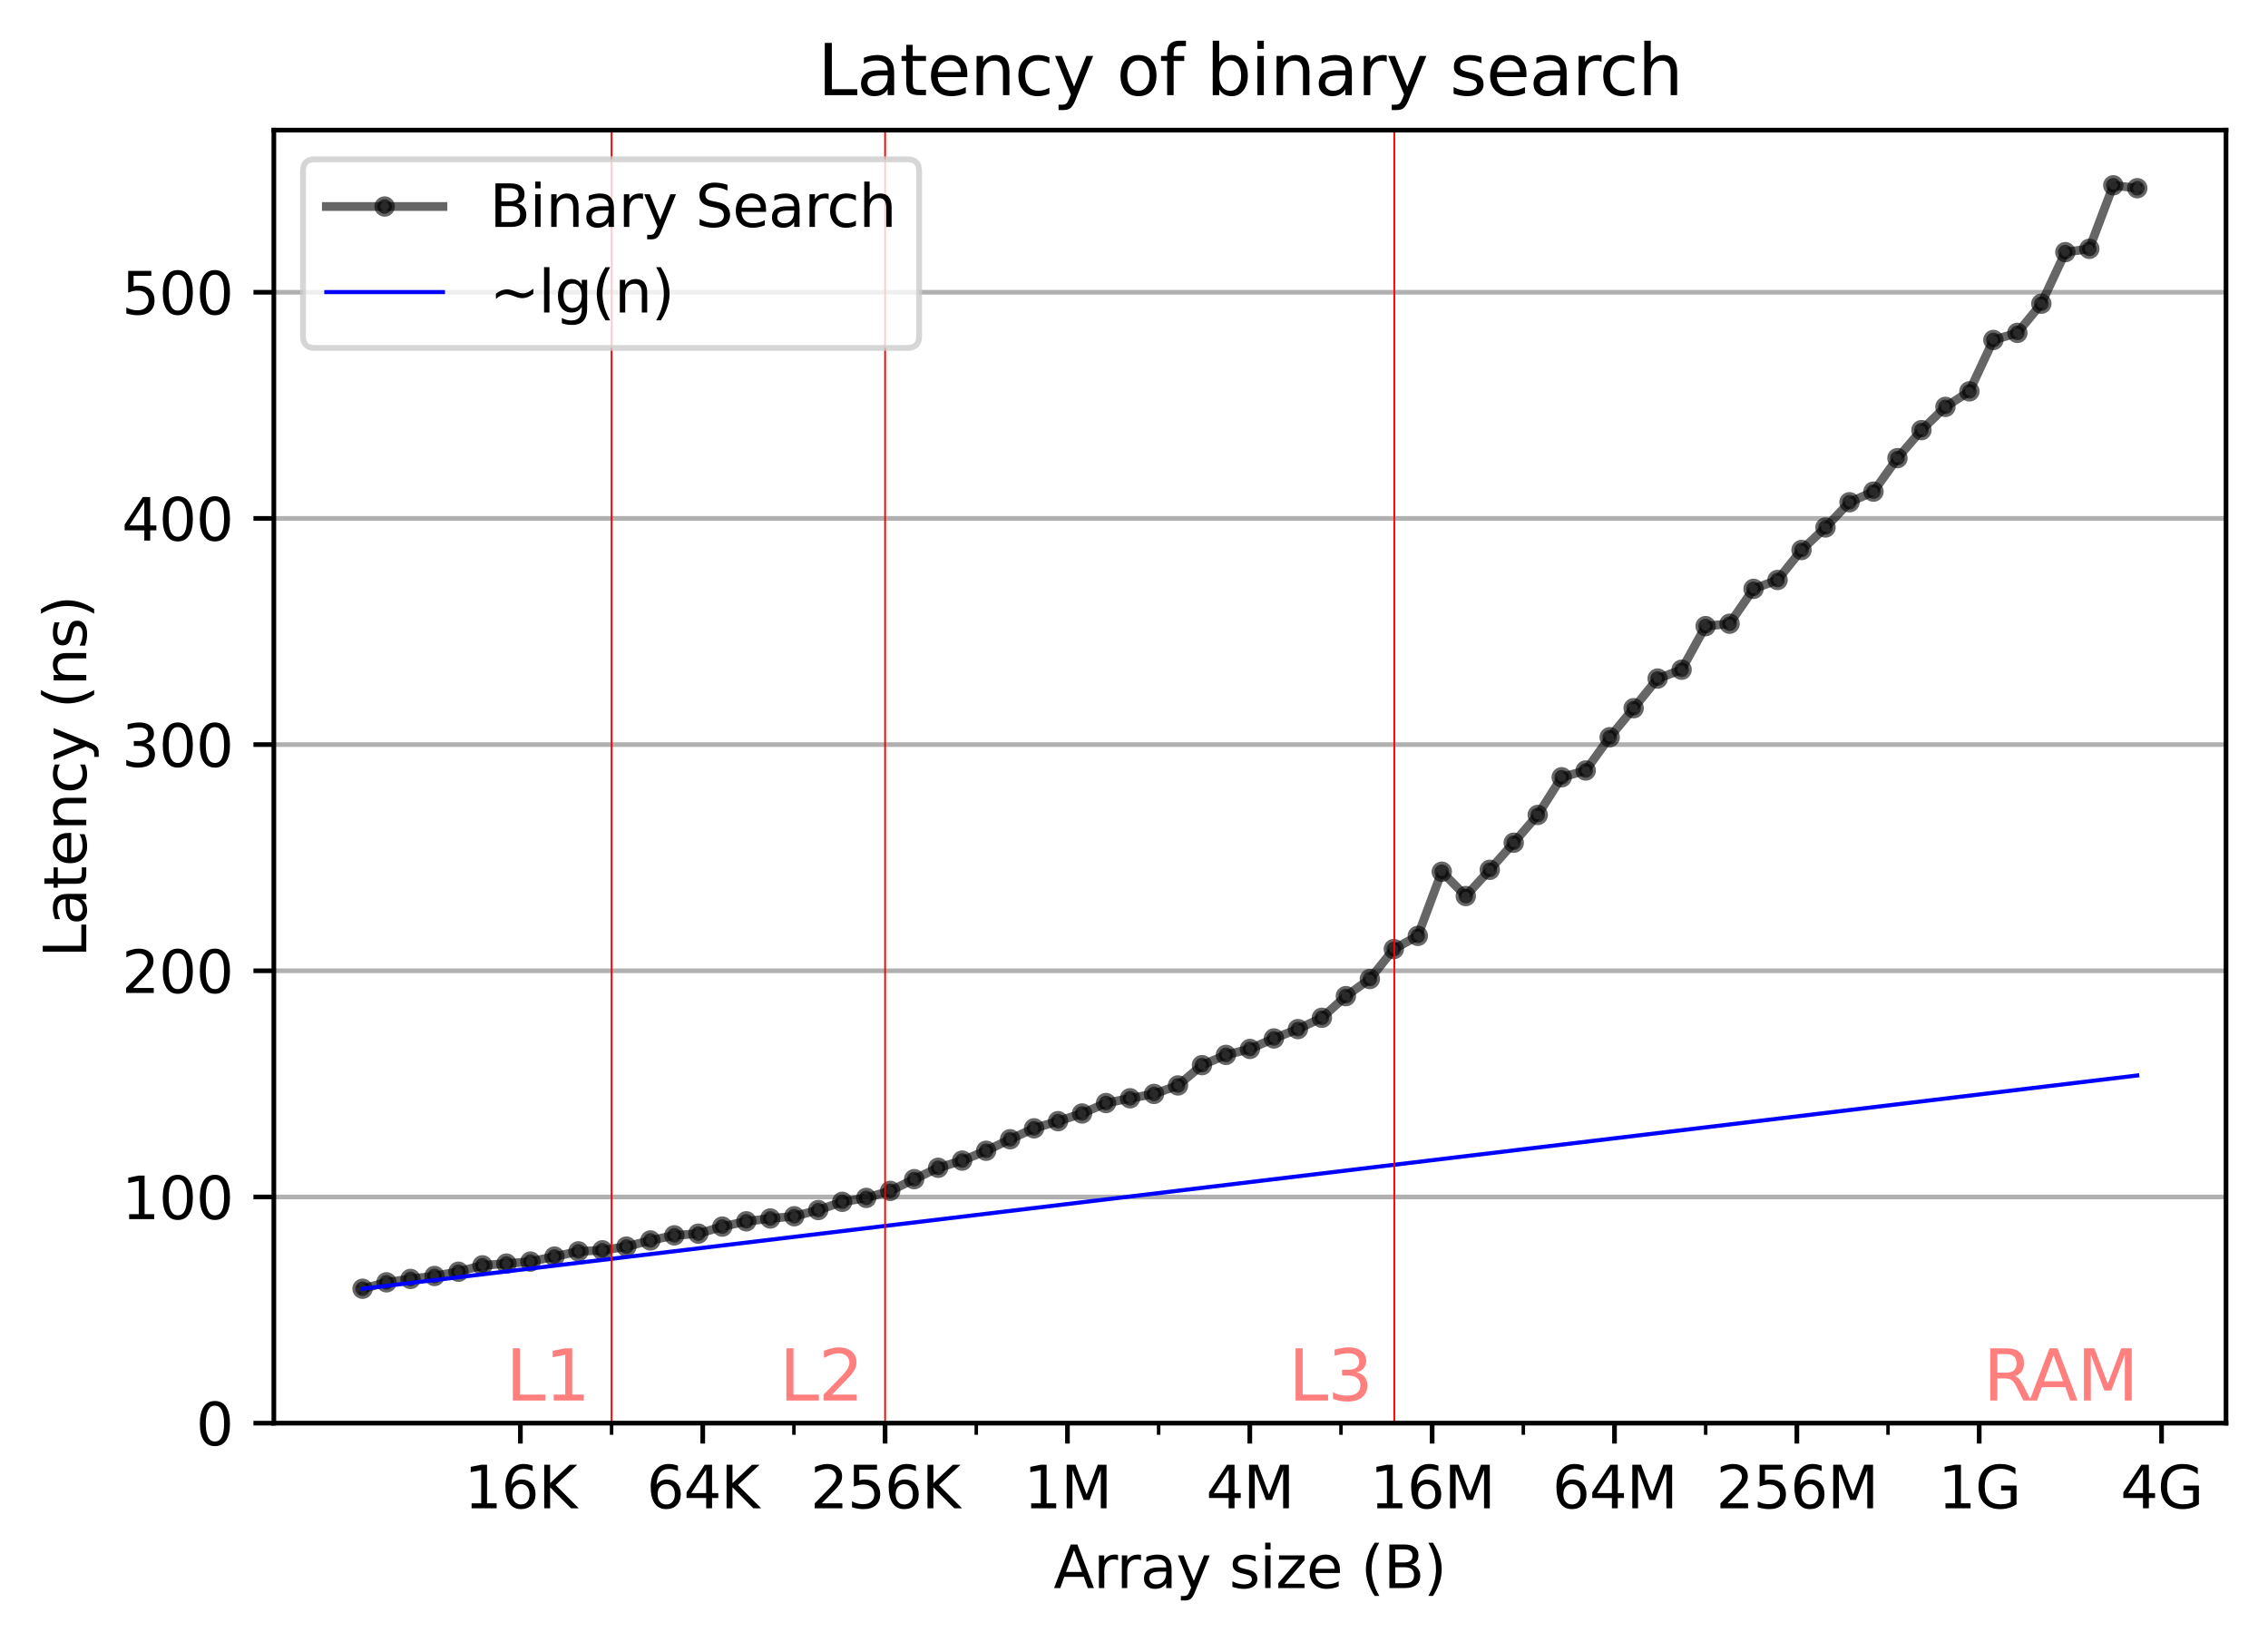 <?xml version="1.0" encoding="utf-8" standalone="no"?>
<!DOCTYPE svg PUBLIC "-//W3C//DTD SVG 1.1//EN"
  "http://www.w3.org/Graphics/SVG/1.1/DTD/svg11.dtd">
<svg xmlns:xlink="http://www.w3.org/1999/xlink" width="388.966pt" height="281.634pt" viewBox="0 0 388.966 281.634" xmlns="http://www.w3.org/2000/svg" version="1.1">
 <defs>
  <style type="text/css">*{stroke-linejoin: round; stroke-linecap: butt}</style>
 </defs>
 <g id="figure_1">
  <g id="patch_1">
   <path d="M 0 281.634 
L 388.966 281.634 
L 388.966 0 
L 0 0 
z
" style="fill: #ffffff"/>
  </g>
  <g id="axes_1">
   <g id="patch_2">
    <path d="M 46.966 244.078 
L 381.766 244.078 
L 381.766 22.318 
L 46.966 22.318 
z
" style="fill: #ffffff"/>
   </g>
   <g id="matplotlib.axis_1">
    <g id="xtick_1">
     <g id="line2d_1">
      <defs>
       <path id="m5abfe1704c" d="M 0 0 
L 0 3.5 
" style="stroke: #000000; stroke-width: 0.8"/>
      </defs>
      <g>
       <use xlink:href="#m5abfe1704c" x="89.249" y="244.078" style="stroke: #000000; stroke-width: 0.8"/>
      </g>
     </g>
     <g id="text_1">
      <!-- 16K -->
      <g transform="translate(79.608 258.677) scale(0.1 -0.1)">
       <defs>
        <path id="DejaVuSans-31" d="M 794 531 
L 1825 531 
L 1825 4091 
L 703 3866 
L 703 4441 
L 1819 4666 
L 2450 4666 
L 2450 531 
L 3481 531 
L 3481 0 
L 794 0 
L 794 531 
z
" transform="scale(0.016)"/>
        <path id="DejaVuSans-36" d="M 2113 2584 
Q 1688 2584 1439 2293 
Q 1191 2003 1191 1497 
Q 1191 994 1439 701 
Q 1688 409 2113 409 
Q 2538 409 2786 701 
Q 3034 994 3034 1497 
Q 3034 2003 2786 2293 
Q 2538 2584 2113 2584 
z
M 3366 4563 
L 3366 3988 
Q 3128 4100 2886 4159 
Q 2644 4219 2406 4219 
Q 1781 4219 1451 3797 
Q 1122 3375 1075 2522 
Q 1259 2794 1537 2939 
Q 1816 3084 2150 3084 
Q 2853 3084 3261 2657 
Q 3669 2231 3669 1497 
Q 3669 778 3244 343 
Q 2819 -91 2113 -91 
Q 1303 -91 875 529 
Q 447 1150 447 2328 
Q 447 3434 972 4092 
Q 1497 4750 2381 4750 
Q 2619 4750 2861 4703 
Q 3103 4656 3366 4563 
z
" transform="scale(0.016)"/>
        <path id="DejaVuSans-4b" d="M 628 4666 
L 1259 4666 
L 1259 2694 
L 3353 4666 
L 4166 4666 
L 1850 2491 
L 4331 0 
L 3500 0 
L 1259 2247 
L 1259 0 
L 628 0 
L 628 4666 
z
" transform="scale(0.016)"/>
       </defs>
       <use xlink:href="#DejaVuSans-31"/>
       <use xlink:href="#DejaVuSans-36" transform="translate(63.623 0)"/>
       <use xlink:href="#DejaVuSans-4b" transform="translate(127.246 0)"/>
      </g>
     </g>
    </g>
    <g id="xtick_2">
     <g id="line2d_2">
      <g>
       <use xlink:href="#m5abfe1704c" x="120.523" y="244.078" style="stroke: #000000; stroke-width: 0.8"/>
      </g>
     </g>
     <g id="text_2">
      <!-- 64K -->
      <g transform="translate(110.881 258.677) scale(0.1 -0.1)">
       <defs>
        <path id="DejaVuSans-34" d="M 2419 4116 
L 825 1625 
L 2419 1625 
L 2419 4116 
z
M 2253 4666 
L 3047 4666 
L 3047 1625 
L 3713 1625 
L 3713 1100 
L 3047 1100 
L 3047 0 
L 2419 0 
L 2419 1100 
L 313 1100 
L 313 1709 
L 2253 4666 
z
" transform="scale(0.016)"/>
       </defs>
       <use xlink:href="#DejaVuSans-36"/>
       <use xlink:href="#DejaVuSans-34" transform="translate(63.623 0)"/>
       <use xlink:href="#DejaVuSans-4b" transform="translate(127.246 0)"/>
      </g>
     </g>
    </g>
    <g id="xtick_3">
     <g id="line2d_3">
      <g>
       <use xlink:href="#m5abfe1704c" x="151.796" y="244.078" style="stroke: #000000; stroke-width: 0.8"/>
      </g>
     </g>
     <g id="text_3">
      <!-- 256K -->
      <g transform="translate(138.974 258.677) scale(0.1 -0.1)">
       <defs>
        <path id="DejaVuSans-32" d="M 1228 531 
L 3431 531 
L 3431 0 
L 469 0 
L 469 531 
Q 828 903 1448 1529 
Q 2069 2156 2228 2338 
Q 2531 2678 2651 2914 
Q 2772 3150 2772 3378 
Q 2772 3750 2511 3984 
Q 2250 4219 1831 4219 
Q 1534 4219 1204 4116 
Q 875 4013 500 3803 
L 500 4441 
Q 881 4594 1212 4672 
Q 1544 4750 1819 4750 
Q 2544 4750 2975 4387 
Q 3406 4025 3406 3419 
Q 3406 3131 3298 2873 
Q 3191 2616 2906 2266 
Q 2828 2175 2409 1742 
Q 1991 1309 1228 531 
z
" transform="scale(0.016)"/>
        <path id="DejaVuSans-35" d="M 691 4666 
L 3169 4666 
L 3169 4134 
L 1269 4134 
L 1269 2991 
Q 1406 3038 1543 3061 
Q 1681 3084 1819 3084 
Q 2600 3084 3056 2656 
Q 3513 2228 3513 1497 
Q 3513 744 3044 326 
Q 2575 -91 1722 -91 
Q 1428 -91 1123 -41 
Q 819 9 494 109 
L 494 744 
Q 775 591 1075 516 
Q 1375 441 1709 441 
Q 2250 441 2565 725 
Q 2881 1009 2881 1497 
Q 2881 1984 2565 2268 
Q 2250 2553 1709 2553 
Q 1456 2553 1204 2497 
Q 953 2441 691 2322 
L 691 4666 
z
" transform="scale(0.016)"/>
       </defs>
       <use xlink:href="#DejaVuSans-32"/>
       <use xlink:href="#DejaVuSans-35" transform="translate(63.623 0)"/>
       <use xlink:href="#DejaVuSans-36" transform="translate(127.246 0)"/>
       <use xlink:href="#DejaVuSans-4b" transform="translate(190.869 0)"/>
      </g>
     </g>
    </g>
    <g id="xtick_4">
     <g id="line2d_4">
      <g>
       <use xlink:href="#m5abfe1704c" x="183.07" y="244.078" style="stroke: #000000; stroke-width: 0.8"/>
      </g>
     </g>
     <g id="text_4">
      <!-- 1M -->
      <g transform="translate(175.575 258.677) scale(0.1 -0.1)">
       <defs>
        <path id="DejaVuSans-4d" d="M 628 4666 
L 1569 4666 
L 2759 1491 
L 3956 4666 
L 4897 4666 
L 4897 0 
L 4281 0 
L 4281 4097 
L 3078 897 
L 2444 897 
L 1241 4097 
L 1241 0 
L 628 0 
L 628 4666 
z
" transform="scale(0.016)"/>
       </defs>
       <use xlink:href="#DejaVuSans-31"/>
       <use xlink:href="#DejaVuSans-4d" transform="translate(63.623 0)"/>
      </g>
     </g>
    </g>
    <g id="xtick_5">
     <g id="line2d_5">
      <g>
       <use xlink:href="#m5abfe1704c" x="214.344" y="244.078" style="stroke: #000000; stroke-width: 0.8"/>
      </g>
     </g>
     <g id="text_5">
      <!-- 4M -->
      <g transform="translate(206.848 258.677) scale(0.1 -0.1)">
       <use xlink:href="#DejaVuSans-34"/>
       <use xlink:href="#DejaVuSans-4d" transform="translate(63.623 0)"/>
      </g>
     </g>
    </g>
    <g id="xtick_6">
     <g id="line2d_6">
      <g>
       <use xlink:href="#m5abfe1704c" x="245.617" y="244.078" style="stroke: #000000; stroke-width: 0.8"/>
      </g>
     </g>
     <g id="text_6">
      <!-- 16M -->
      <g transform="translate(234.941 258.677) scale(0.1 -0.1)">
       <use xlink:href="#DejaVuSans-31"/>
       <use xlink:href="#DejaVuSans-36" transform="translate(63.623 0)"/>
       <use xlink:href="#DejaVuSans-4d" transform="translate(127.246 0)"/>
      </g>
     </g>
    </g>
    <g id="xtick_7">
     <g id="line2d_7">
      <g>
       <use xlink:href="#m5abfe1704c" x="276.891" y="244.078" style="stroke: #000000; stroke-width: 0.8"/>
      </g>
     </g>
     <g id="text_7">
      <!-- 64M -->
      <g transform="translate(266.214 258.677) scale(0.1 -0.1)">
       <use xlink:href="#DejaVuSans-36"/>
       <use xlink:href="#DejaVuSans-34" transform="translate(63.623 0)"/>
       <use xlink:href="#DejaVuSans-4d" transform="translate(127.246 0)"/>
      </g>
     </g>
    </g>
    <g id="xtick_8">
     <g id="line2d_8">
      <g>
       <use xlink:href="#m5abfe1704c" x="308.165" y="244.078" style="stroke: #000000; stroke-width: 0.8"/>
      </g>
     </g>
     <g id="text_8">
      <!-- 256M -->
      <g transform="translate(294.307 258.677) scale(0.1 -0.1)">
       <use xlink:href="#DejaVuSans-32"/>
       <use xlink:href="#DejaVuSans-35" transform="translate(63.623 0)"/>
       <use xlink:href="#DejaVuSans-36" transform="translate(127.246 0)"/>
       <use xlink:href="#DejaVuSans-4d" transform="translate(190.869 0)"/>
      </g>
     </g>
    </g>
    <g id="xtick_9">
     <g id="line2d_9">
      <g>
       <use xlink:href="#m5abfe1704c" x="339.438" y="244.078" style="stroke: #000000; stroke-width: 0.8"/>
      </g>
     </g>
     <g id="text_9">
      <!-- 1G -->
      <g transform="translate(332.383 258.677) scale(0.1 -0.1)">
       <defs>
        <path id="DejaVuSans-47" d="M 3809 666 
L 3809 1919 
L 2778 1919 
L 2778 2438 
L 4434 2438 
L 4434 434 
Q 4069 175 3628 42 
Q 3188 -91 2688 -91 
Q 1594 -91 976 548 
Q 359 1188 359 2328 
Q 359 3472 976 4111 
Q 1594 4750 2688 4750 
Q 3144 4750 3555 4637 
Q 3966 4525 4313 4306 
L 4313 3634 
Q 3963 3931 3569 4081 
Q 3175 4231 2741 4231 
Q 1884 4231 1454 3753 
Q 1025 3275 1025 2328 
Q 1025 1384 1454 906 
Q 1884 428 2741 428 
Q 3075 428 3337 486 
Q 3600 544 3809 666 
z
" transform="scale(0.016)"/>
       </defs>
       <use xlink:href="#DejaVuSans-31"/>
       <use xlink:href="#DejaVuSans-47" transform="translate(63.623 0)"/>
      </g>
     </g>
    </g>
    <g id="xtick_10">
     <g id="line2d_10">
      <g>
       <use xlink:href="#m5abfe1704c" x="370.712" y="244.078" style="stroke: #000000; stroke-width: 0.8"/>
      </g>
     </g>
     <g id="text_10">
      <!-- 4G -->
      <g transform="translate(363.656 258.677) scale(0.1 -0.1)">
       <use xlink:href="#DejaVuSans-34"/>
       <use xlink:href="#DejaVuSans-47" transform="translate(63.623 0)"/>
      </g>
     </g>
    </g>
    <g id="xtick_11">
     <g id="line2d_11">
      <defs>
       <path id="mc69b668cf4" d="M 0 0 
L 0 2 
" style="stroke: #000000; stroke-width: 0.6"/>
      </defs>
      <g>
       <use xlink:href="#mc69b668cf4" x="104.886" y="244.078" style="stroke: #000000; stroke-width: 0.6"/>
      </g>
     </g>
    </g>
    <g id="xtick_12">
     <g id="line2d_12">
      <g>
       <use xlink:href="#mc69b668cf4" x="136.16" y="244.078" style="stroke: #000000; stroke-width: 0.6"/>
      </g>
     </g>
    </g>
    <g id="xtick_13">
     <g id="line2d_13">
      <g>
       <use xlink:href="#mc69b668cf4" x="167.433" y="244.078" style="stroke: #000000; stroke-width: 0.6"/>
      </g>
     </g>
    </g>
    <g id="xtick_14">
     <g id="line2d_14">
      <g>
       <use xlink:href="#mc69b668cf4" x="198.707" y="244.078" style="stroke: #000000; stroke-width: 0.6"/>
      </g>
     </g>
    </g>
    <g id="xtick_15">
     <g id="line2d_15">
      <g>
       <use xlink:href="#mc69b668cf4" x="229.981" y="244.078" style="stroke: #000000; stroke-width: 0.6"/>
      </g>
     </g>
    </g>
    <g id="xtick_16">
     <g id="line2d_16">
      <g>
       <use xlink:href="#mc69b668cf4" x="261.254" y="244.078" style="stroke: #000000; stroke-width: 0.6"/>
      </g>
     </g>
    </g>
    <g id="xtick_17">
     <g id="line2d_17">
      <g>
       <use xlink:href="#mc69b668cf4" x="292.528" y="244.078" style="stroke: #000000; stroke-width: 0.6"/>
      </g>
     </g>
    </g>
    <g id="xtick_18">
     <g id="line2d_18">
      <g>
       <use xlink:href="#mc69b668cf4" x="323.801" y="244.078" style="stroke: #000000; stroke-width: 0.6"/>
      </g>
     </g>
    </g>
    <g id="text_11">
     <!-- Array size (B) -->
     <g transform="translate(180.694 272.355) scale(0.1 -0.1)">
      <defs>
       <path id="DejaVuSans-41" d="M 2188 4044 
L 1331 1722 
L 3047 1722 
L 2188 4044 
z
M 1831 4666 
L 2547 4666 
L 4325 0 
L 3669 0 
L 3244 1197 
L 1141 1197 
L 716 0 
L 50 0 
L 1831 4666 
z
" transform="scale(0.016)"/>
       <path id="DejaVuSans-72" d="M 2631 2963 
Q 2534 3019 2420 3045 
Q 2306 3072 2169 3072 
Q 1681 3072 1420 2755 
Q 1159 2438 1159 1844 
L 1159 0 
L 581 0 
L 581 3500 
L 1159 3500 
L 1159 2956 
Q 1341 3275 1631 3429 
Q 1922 3584 2338 3584 
Q 2397 3584 2469 3576 
Q 2541 3569 2628 3553 
L 2631 2963 
z
" transform="scale(0.016)"/>
       <path id="DejaVuSans-61" d="M 2194 1759 
Q 1497 1759 1228 1600 
Q 959 1441 959 1056 
Q 959 750 1161 570 
Q 1363 391 1709 391 
Q 2188 391 2477 730 
Q 2766 1069 2766 1631 
L 2766 1759 
L 2194 1759 
z
M 3341 1997 
L 3341 0 
L 2766 0 
L 2766 531 
Q 2569 213 2275 61 
Q 1981 -91 1556 -91 
Q 1019 -91 701 211 
Q 384 513 384 1019 
Q 384 1609 779 1909 
Q 1175 2209 1959 2209 
L 2766 2209 
L 2766 2266 
Q 2766 2663 2505 2880 
Q 2244 3097 1772 3097 
Q 1472 3097 1187 3025 
Q 903 2953 641 2809 
L 641 3341 
Q 956 3463 1253 3523 
Q 1550 3584 1831 3584 
Q 2591 3584 2966 3190 
Q 3341 2797 3341 1997 
z
" transform="scale(0.016)"/>
       <path id="DejaVuSans-79" d="M 2059 -325 
Q 1816 -950 1584 -1140 
Q 1353 -1331 966 -1331 
L 506 -1331 
L 506 -850 
L 844 -850 
Q 1081 -850 1212 -737 
Q 1344 -625 1503 -206 
L 1606 56 
L 191 3500 
L 800 3500 
L 1894 763 
L 2988 3500 
L 3597 3500 
L 2059 -325 
z
" transform="scale(0.016)"/>
       <path id="DejaVuSans-20" transform="scale(0.016)"/>
       <path id="DejaVuSans-73" d="M 2834 3397 
L 2834 2853 
Q 2591 2978 2328 3040 
Q 2066 3103 1784 3103 
Q 1356 3103 1142 2972 
Q 928 2841 928 2578 
Q 928 2378 1081 2264 
Q 1234 2150 1697 2047 
L 1894 2003 
Q 2506 1872 2764 1633 
Q 3022 1394 3022 966 
Q 3022 478 2636 193 
Q 2250 -91 1575 -91 
Q 1294 -91 989 -36 
Q 684 19 347 128 
L 347 722 
Q 666 556 975 473 
Q 1284 391 1588 391 
Q 1994 391 2212 530 
Q 2431 669 2431 922 
Q 2431 1156 2273 1281 
Q 2116 1406 1581 1522 
L 1381 1569 
Q 847 1681 609 1914 
Q 372 2147 372 2553 
Q 372 3047 722 3315 
Q 1072 3584 1716 3584 
Q 2034 3584 2315 3537 
Q 2597 3491 2834 3397 
z
" transform="scale(0.016)"/>
       <path id="DejaVuSans-69" d="M 603 3500 
L 1178 3500 
L 1178 0 
L 603 0 
L 603 3500 
z
M 603 4863 
L 1178 4863 
L 1178 4134 
L 603 4134 
L 603 4863 
z
" transform="scale(0.016)"/>
       <path id="DejaVuSans-7a" d="M 353 3500 
L 3084 3500 
L 3084 2975 
L 922 459 
L 3084 459 
L 3084 0 
L 275 0 
L 275 525 
L 2438 3041 
L 353 3041 
L 353 3500 
z
" transform="scale(0.016)"/>
       <path id="DejaVuSans-65" d="M 3597 1894 
L 3597 1613 
L 953 1613 
Q 991 1019 1311 708 
Q 1631 397 2203 397 
Q 2534 397 2845 478 
Q 3156 559 3463 722 
L 3463 178 
Q 3153 47 2828 -22 
Q 2503 -91 2169 -91 
Q 1331 -91 842 396 
Q 353 884 353 1716 
Q 353 2575 817 3079 
Q 1281 3584 2069 3584 
Q 2775 3584 3186 3129 
Q 3597 2675 3597 1894 
z
M 3022 2063 
Q 3016 2534 2758 2815 
Q 2500 3097 2075 3097 
Q 1594 3097 1305 2825 
Q 1016 2553 972 2059 
L 3022 2063 
z
" transform="scale(0.016)"/>
       <path id="DejaVuSans-28" d="M 1984 4856 
Q 1566 4138 1362 3434 
Q 1159 2731 1159 2009 
Q 1159 1288 1364 580 
Q 1569 -128 1984 -844 
L 1484 -844 
Q 1016 -109 783 600 
Q 550 1309 550 2009 
Q 550 2706 781 3412 
Q 1013 4119 1484 4856 
L 1984 4856 
z
" transform="scale(0.016)"/>
       <path id="DejaVuSans-42" d="M 1259 2228 
L 1259 519 
L 2272 519 
Q 2781 519 3026 730 
Q 3272 941 3272 1375 
Q 3272 1813 3026 2020 
Q 2781 2228 2272 2228 
L 1259 2228 
z
M 1259 4147 
L 1259 2741 
L 2194 2741 
Q 2656 2741 2882 2914 
Q 3109 3088 3109 3444 
Q 3109 3797 2882 3972 
Q 2656 4147 2194 4147 
L 1259 4147 
z
M 628 4666 
L 2241 4666 
Q 2963 4666 3353 4366 
Q 3744 4066 3744 3513 
Q 3744 3084 3544 2831 
Q 3344 2578 2956 2516 
Q 3422 2416 3680 2098 
Q 3938 1781 3938 1306 
Q 3938 681 3513 340 
Q 3088 0 2303 0 
L 628 0 
L 628 4666 
z
" transform="scale(0.016)"/>
       <path id="DejaVuSans-29" d="M 513 4856 
L 1013 4856 
Q 1481 4119 1714 3412 
Q 1947 2706 1947 2009 
Q 1947 1309 1714 600 
Q 1481 -109 1013 -844 
L 513 -844 
Q 928 -128 1133 580 
Q 1338 1288 1338 2009 
Q 1338 2731 1133 3434 
Q 928 4138 513 4856 
z
" transform="scale(0.016)"/>
      </defs>
      <use xlink:href="#DejaVuSans-41"/>
      <use xlink:href="#DejaVuSans-72" transform="translate(68.408 0)"/>
      <use xlink:href="#DejaVuSans-72" transform="translate(107.771 0)"/>
      <use xlink:href="#DejaVuSans-61" transform="translate(148.885 0)"/>
      <use xlink:href="#DejaVuSans-79" transform="translate(210.164 0)"/>
      <use xlink:href="#DejaVuSans-20" transform="translate(269.344 0)"/>
      <use xlink:href="#DejaVuSans-73" transform="translate(301.131 0)"/>
      <use xlink:href="#DejaVuSans-69" transform="translate(353.23 0)"/>
      <use xlink:href="#DejaVuSans-7a" transform="translate(381.014 0)"/>
      <use xlink:href="#DejaVuSans-65" transform="translate(433.504 0)"/>
      <use xlink:href="#DejaVuSans-20" transform="translate(495.027 0)"/>
      <use xlink:href="#DejaVuSans-28" transform="translate(526.814 0)"/>
      <use xlink:href="#DejaVuSans-42" transform="translate(565.828 0)"/>
      <use xlink:href="#DejaVuSans-29" transform="translate(634.432 0)"/>
     </g>
    </g>
   </g>
   <g id="matplotlib.axis_2">
    <g id="ytick_1">
     <g id="line2d_19">
      <path d="M 46.966 244.078 
L 381.766 244.078 
" clip-path="url(#p10a543dd85)" style="fill: none; stroke: #b0b0b0; stroke-width: 0.8; stroke-linecap: square"/>
     </g>
     <g id="line2d_20">
      <defs>
       <path id="m3347f8fdc6" d="M 0 0 
L -3.5 0 
" style="stroke: #000000; stroke-width: 0.8"/>
      </defs>
      <g>
       <use xlink:href="#m3347f8fdc6" x="46.966" y="244.078" style="stroke: #000000; stroke-width: 0.8"/>
      </g>
     </g>
     <g id="text_12">
      <!-- 0 -->
      <g transform="translate(33.603 247.877) scale(0.1 -0.1)">
       <defs>
        <path id="DejaVuSans-30" d="M 2034 4250 
Q 1547 4250 1301 3770 
Q 1056 3291 1056 2328 
Q 1056 1369 1301 889 
Q 1547 409 2034 409 
Q 2525 409 2770 889 
Q 3016 1369 3016 2328 
Q 3016 3291 2770 3770 
Q 2525 4250 2034 4250 
z
M 2034 4750 
Q 2819 4750 3233 4129 
Q 3647 3509 3647 2328 
Q 3647 1150 3233 529 
Q 2819 -91 2034 -91 
Q 1250 -91 836 529 
Q 422 1150 422 2328 
Q 422 3509 836 4129 
Q 1250 4750 2034 4750 
z
" transform="scale(0.016)"/>
       </defs>
       <use xlink:href="#DejaVuSans-30"/>
      </g>
     </g>
    </g>
    <g id="ytick_2">
     <g id="line2d_21">
      <path d="M 46.966 205.287 
L 381.766 205.287 
" clip-path="url(#p10a543dd85)" style="fill: none; stroke: #b0b0b0; stroke-width: 0.8; stroke-linecap: square"/>
     </g>
     <g id="line2d_22">
      <g>
       <use xlink:href="#m3347f8fdc6" x="46.966" y="205.287" style="stroke: #000000; stroke-width: 0.8"/>
      </g>
     </g>
     <g id="text_13">
      <!-- 100 -->
      <g transform="translate(20.878 209.086) scale(0.1 -0.1)">
       <use xlink:href="#DejaVuSans-31"/>
       <use xlink:href="#DejaVuSans-30" transform="translate(63.623 0)"/>
       <use xlink:href="#DejaVuSans-30" transform="translate(127.246 0)"/>
      </g>
     </g>
    </g>
    <g id="ytick_3">
     <g id="line2d_23">
      <path d="M 46.966 166.495 
L 381.766 166.495 
" clip-path="url(#p10a543dd85)" style="fill: none; stroke: #b0b0b0; stroke-width: 0.8; stroke-linecap: square"/>
     </g>
     <g id="line2d_24">
      <g>
       <use xlink:href="#m3347f8fdc6" x="46.966" y="166.495" style="stroke: #000000; stroke-width: 0.8"/>
      </g>
     </g>
     <g id="text_14">
      <!-- 200 -->
      <g transform="translate(20.878 170.294) scale(0.1 -0.1)">
       <use xlink:href="#DejaVuSans-32"/>
       <use xlink:href="#DejaVuSans-30" transform="translate(63.623 0)"/>
       <use xlink:href="#DejaVuSans-30" transform="translate(127.246 0)"/>
      </g>
     </g>
    </g>
    <g id="ytick_4">
     <g id="line2d_25">
      <path d="M 46.966 127.704 
L 381.766 127.704 
" clip-path="url(#p10a543dd85)" style="fill: none; stroke: #b0b0b0; stroke-width: 0.8; stroke-linecap: square"/>
     </g>
     <g id="line2d_26">
      <g>
       <use xlink:href="#m3347f8fdc6" x="46.966" y="127.704" style="stroke: #000000; stroke-width: 0.8"/>
      </g>
     </g>
     <g id="text_15">
      <!-- 300 -->
      <g transform="translate(20.878 131.503) scale(0.1 -0.1)">
       <defs>
        <path id="DejaVuSans-33" d="M 2597 2516 
Q 3050 2419 3304 2112 
Q 3559 1806 3559 1356 
Q 3559 666 3084 287 
Q 2609 -91 1734 -91 
Q 1441 -91 1130 -33 
Q 819 25 488 141 
L 488 750 
Q 750 597 1062 519 
Q 1375 441 1716 441 
Q 2309 441 2620 675 
Q 2931 909 2931 1356 
Q 2931 1769 2642 2001 
Q 2353 2234 1838 2234 
L 1294 2234 
L 1294 2753 
L 1863 2753 
Q 2328 2753 2575 2939 
Q 2822 3125 2822 3475 
Q 2822 3834 2567 4026 
Q 2313 4219 1838 4219 
Q 1578 4219 1281 4162 
Q 984 4106 628 3988 
L 628 4550 
Q 988 4650 1302 4700 
Q 1616 4750 1894 4750 
Q 2613 4750 3031 4423 
Q 3450 4097 3450 3541 
Q 3450 3153 3228 2886 
Q 3006 2619 2597 2516 
z
" transform="scale(0.016)"/>
       </defs>
       <use xlink:href="#DejaVuSans-33"/>
       <use xlink:href="#DejaVuSans-30" transform="translate(63.623 0)"/>
       <use xlink:href="#DejaVuSans-30" transform="translate(127.246 0)"/>
      </g>
     </g>
    </g>
    <g id="ytick_5">
     <g id="line2d_27">
      <path d="M 46.966 88.912 
L 381.766 88.912 
" clip-path="url(#p10a543dd85)" style="fill: none; stroke: #b0b0b0; stroke-width: 0.8; stroke-linecap: square"/>
     </g>
     <g id="line2d_28">
      <g>
       <use xlink:href="#m3347f8fdc6" x="46.966" y="88.912" style="stroke: #000000; stroke-width: 0.8"/>
      </g>
     </g>
     <g id="text_16">
      <!-- 400 -->
      <g transform="translate(20.878 92.711) scale(0.1 -0.1)">
       <use xlink:href="#DejaVuSans-34"/>
       <use xlink:href="#DejaVuSans-30" transform="translate(63.623 0)"/>
       <use xlink:href="#DejaVuSans-30" transform="translate(127.246 0)"/>
      </g>
     </g>
    </g>
    <g id="ytick_6">
     <g id="line2d_29">
      <path d="M 46.966 50.121 
L 381.766 50.121 
" clip-path="url(#p10a543dd85)" style="fill: none; stroke: #b0b0b0; stroke-width: 0.8; stroke-linecap: square"/>
     </g>
     <g id="line2d_30">
      <g>
       <use xlink:href="#m3347f8fdc6" x="46.966" y="50.121" style="stroke: #000000; stroke-width: 0.8"/>
      </g>
     </g>
     <g id="text_17">
      <!-- 500 -->
      <g transform="translate(20.878 53.92) scale(0.1 -0.1)">
       <use xlink:href="#DejaVuSans-35"/>
       <use xlink:href="#DejaVuSans-30" transform="translate(63.623 0)"/>
       <use xlink:href="#DejaVuSans-30" transform="translate(127.246 0)"/>
      </g>
     </g>
    </g>
    <g id="text_18">
     <!-- Latency (ns) -->
     <g transform="translate(14.798 164.226) rotate(-90) scale(0.1 -0.1)">
      <defs>
       <path id="DejaVuSans-4c" d="M 628 4666 
L 1259 4666 
L 1259 531 
L 3531 531 
L 3531 0 
L 628 0 
L 628 4666 
z
" transform="scale(0.016)"/>
       <path id="DejaVuSans-74" d="M 1172 4494 
L 1172 3500 
L 2356 3500 
L 2356 3053 
L 1172 3053 
L 1172 1153 
Q 1172 725 1289 603 
Q 1406 481 1766 481 
L 2356 481 
L 2356 0 
L 1766 0 
Q 1100 0 847 248 
Q 594 497 594 1153 
L 594 3053 
L 172 3053 
L 172 3500 
L 594 3500 
L 594 4494 
L 1172 4494 
z
" transform="scale(0.016)"/>
       <path id="DejaVuSans-6e" d="M 3513 2113 
L 3513 0 
L 2938 0 
L 2938 2094 
Q 2938 2591 2744 2837 
Q 2550 3084 2163 3084 
Q 1697 3084 1428 2787 
Q 1159 2491 1159 1978 
L 1159 0 
L 581 0 
L 581 3500 
L 1159 3500 
L 1159 2956 
Q 1366 3272 1645 3428 
Q 1925 3584 2291 3584 
Q 2894 3584 3203 3211 
Q 3513 2838 3513 2113 
z
" transform="scale(0.016)"/>
       <path id="DejaVuSans-63" d="M 3122 3366 
L 3122 2828 
Q 2878 2963 2633 3030 
Q 2388 3097 2138 3097 
Q 1578 3097 1268 2742 
Q 959 2388 959 1747 
Q 959 1106 1268 751 
Q 1578 397 2138 397 
Q 2388 397 2633 464 
Q 2878 531 3122 666 
L 3122 134 
Q 2881 22 2623 -34 
Q 2366 -91 2075 -91 
Q 1284 -91 818 406 
Q 353 903 353 1747 
Q 353 2603 823 3093 
Q 1294 3584 2113 3584 
Q 2378 3584 2631 3529 
Q 2884 3475 3122 3366 
z
" transform="scale(0.016)"/>
      </defs>
      <use xlink:href="#DejaVuSans-4c"/>
      <use xlink:href="#DejaVuSans-61" transform="translate(55.713 0)"/>
      <use xlink:href="#DejaVuSans-74" transform="translate(116.992 0)"/>
      <use xlink:href="#DejaVuSans-65" transform="translate(156.201 0)"/>
      <use xlink:href="#DejaVuSans-6e" transform="translate(217.725 0)"/>
      <use xlink:href="#DejaVuSans-63" transform="translate(281.104 0)"/>
      <use xlink:href="#DejaVuSans-79" transform="translate(336.084 0)"/>
      <use xlink:href="#DejaVuSans-20" transform="translate(395.264 0)"/>
      <use xlink:href="#DejaVuSans-28" transform="translate(427.051 0)"/>
      <use xlink:href="#DejaVuSans-6e" transform="translate(466.064 0)"/>
      <use xlink:href="#DejaVuSans-73" transform="translate(529.443 0)"/>
      <use xlink:href="#DejaVuSans-29" transform="translate(581.543 0)"/>
     </g>
    </g>
   </g>
   <g id="line2d_31">
    <path d="M 62.184 221.024 
L 66.285 219.924 
L 70.398 219.344 
L 74.519 218.839 
L 78.629 218.107 
L 82.745 217.011 
L 86.858 216.711 
L 90.977 216.371 
L 95.088 215.507 
L 99.204 214.615 
L 103.312 214.432 
L 107.425 213.795 
L 111.539 212.742 
L 115.651 211.868 
L 119.767 211.576 
L 123.879 210.368 
L 127.991 209.463 
L 132.105 208.975 
L 136.219 208.593 
L 140.331 207.531 
L 144.444 206.119 
L 148.557 205.447 
L 152.67 204.24 
L 156.784 202.231 
L 160.897 200.28 
L 165.009 199.05 
L 169.122 197.361 
L 173.236 195.388 
L 177.348 193.512 
L 181.461 192.286 
L 185.574 190.966 
L 189.687 189.177 
L 193.801 188.363 
L 197.914 187.614 
L 202.027 186.158 
L 206.14 182.677 
L 210.253 180.918 
L 214.366 179.897 
L 218.479 178.098 
L 222.592 176.497 
L 226.705 174.554 
L 230.818 170.842 
L 234.931 167.906 
L 239.044 162.768 
L 243.157 160.508 
L 247.27 149.506 
L 251.383 153.678 
L 255.496 149.174 
L 259.609 144.531 
L 263.722 139.767 
L 267.835 133.304 
L 271.948 132.146 
L 276.061 126.439 
L 280.174 121.461 
L 284.287 116.377 
L 288.4 114.859 
L 292.513 107.385 
L 296.626 106.97 
L 300.739 100.994 
L 304.852 99.47 
L 308.965 94.328 
L 313.078 90.46 
L 317.191 86.137 
L 321.304 84.318 
L 325.417 78.573 
L 329.53 73.771 
L 333.643 69.78 
L 337.756 67.119 
L 341.869 58.305 
L 345.982 57.091 
L 350.095 52.083 
L 354.208 43.243 
L 358.321 42.675 
L 362.434 31.78 
L 366.547 32.279 
" clip-path="url(#p10a543dd85)" style="fill: none; stroke: #000000; stroke-opacity: 0.6; stroke-width: 1.5; stroke-linecap: square"/>
    <defs>
     <path id="m2e273a6fe1" d="M 0 1.25 
C 0.332 1.25 0.649 1.118 0.884 0.884 
C 1.118 0.649 1.25 0.332 1.25 0 
C 1.25 -0.332 1.118 -0.649 0.884 -0.884 
C 0.649 -1.118 0.332 -1.25 0 -1.25 
C -0.332 -1.25 -0.649 -1.118 -0.884 -0.884 
C -1.118 -0.649 -1.25 -0.332 -1.25 0 
C -1.25 0.332 -1.118 0.649 -0.884 0.884 
C -0.649 1.118 -0.332 1.25 0 1.25 
z
" style="stroke: #000000; stroke-opacity: 0.6"/>
    </defs>
    <g clip-path="url(#p10a543dd85)">
     <use xlink:href="#m2e273a6fe1" x="62.184" y="221.024" style="fill-opacity: 0.6; stroke: #000000; stroke-opacity: 0.6"/>
     <use xlink:href="#m2e273a6fe1" x="66.285" y="219.924" style="fill-opacity: 0.6; stroke: #000000; stroke-opacity: 0.6"/>
     <use xlink:href="#m2e273a6fe1" x="70.398" y="219.344" style="fill-opacity: 0.6; stroke: #000000; stroke-opacity: 0.6"/>
     <use xlink:href="#m2e273a6fe1" x="74.519" y="218.839" style="fill-opacity: 0.6; stroke: #000000; stroke-opacity: 0.6"/>
     <use xlink:href="#m2e273a6fe1" x="78.629" y="218.107" style="fill-opacity: 0.6; stroke: #000000; stroke-opacity: 0.6"/>
     <use xlink:href="#m2e273a6fe1" x="82.745" y="217.011" style="fill-opacity: 0.6; stroke: #000000; stroke-opacity: 0.6"/>
     <use xlink:href="#m2e273a6fe1" x="86.858" y="216.711" style="fill-opacity: 0.6; stroke: #000000; stroke-opacity: 0.6"/>
     <use xlink:href="#m2e273a6fe1" x="90.977" y="216.371" style="fill-opacity: 0.6; stroke: #000000; stroke-opacity: 0.6"/>
     <use xlink:href="#m2e273a6fe1" x="95.088" y="215.507" style="fill-opacity: 0.6; stroke: #000000; stroke-opacity: 0.6"/>
     <use xlink:href="#m2e273a6fe1" x="99.204" y="214.615" style="fill-opacity: 0.6; stroke: #000000; stroke-opacity: 0.6"/>
     <use xlink:href="#m2e273a6fe1" x="103.312" y="214.432" style="fill-opacity: 0.6; stroke: #000000; stroke-opacity: 0.6"/>
     <use xlink:href="#m2e273a6fe1" x="107.425" y="213.795" style="fill-opacity: 0.6; stroke: #000000; stroke-opacity: 0.6"/>
     <use xlink:href="#m2e273a6fe1" x="111.539" y="212.742" style="fill-opacity: 0.6; stroke: #000000; stroke-opacity: 0.6"/>
     <use xlink:href="#m2e273a6fe1" x="115.651" y="211.868" style="fill-opacity: 0.6; stroke: #000000; stroke-opacity: 0.6"/>
     <use xlink:href="#m2e273a6fe1" x="119.767" y="211.576" style="fill-opacity: 0.6; stroke: #000000; stroke-opacity: 0.6"/>
     <use xlink:href="#m2e273a6fe1" x="123.879" y="210.368" style="fill-opacity: 0.6; stroke: #000000; stroke-opacity: 0.6"/>
     <use xlink:href="#m2e273a6fe1" x="127.991" y="209.463" style="fill-opacity: 0.6; stroke: #000000; stroke-opacity: 0.6"/>
     <use xlink:href="#m2e273a6fe1" x="132.105" y="208.975" style="fill-opacity: 0.6; stroke: #000000; stroke-opacity: 0.6"/>
     <use xlink:href="#m2e273a6fe1" x="136.219" y="208.593" style="fill-opacity: 0.6; stroke: #000000; stroke-opacity: 0.6"/>
     <use xlink:href="#m2e273a6fe1" x="140.331" y="207.531" style="fill-opacity: 0.6; stroke: #000000; stroke-opacity: 0.6"/>
     <use xlink:href="#m2e273a6fe1" x="144.444" y="206.119" style="fill-opacity: 0.6; stroke: #000000; stroke-opacity: 0.6"/>
     <use xlink:href="#m2e273a6fe1" x="148.557" y="205.447" style="fill-opacity: 0.6; stroke: #000000; stroke-opacity: 0.6"/>
     <use xlink:href="#m2e273a6fe1" x="152.67" y="204.24" style="fill-opacity: 0.6; stroke: #000000; stroke-opacity: 0.6"/>
     <use xlink:href="#m2e273a6fe1" x="156.784" y="202.231" style="fill-opacity: 0.6; stroke: #000000; stroke-opacity: 0.6"/>
     <use xlink:href="#m2e273a6fe1" x="160.897" y="200.28" style="fill-opacity: 0.6; stroke: #000000; stroke-opacity: 0.6"/>
     <use xlink:href="#m2e273a6fe1" x="165.009" y="199.05" style="fill-opacity: 0.6; stroke: #000000; stroke-opacity: 0.6"/>
     <use xlink:href="#m2e273a6fe1" x="169.122" y="197.361" style="fill-opacity: 0.6; stroke: #000000; stroke-opacity: 0.6"/>
     <use xlink:href="#m2e273a6fe1" x="173.236" y="195.388" style="fill-opacity: 0.6; stroke: #000000; stroke-opacity: 0.6"/>
     <use xlink:href="#m2e273a6fe1" x="177.348" y="193.512" style="fill-opacity: 0.6; stroke: #000000; stroke-opacity: 0.6"/>
     <use xlink:href="#m2e273a6fe1" x="181.461" y="192.286" style="fill-opacity: 0.6; stroke: #000000; stroke-opacity: 0.6"/>
     <use xlink:href="#m2e273a6fe1" x="185.574" y="190.966" style="fill-opacity: 0.6; stroke: #000000; stroke-opacity: 0.6"/>
     <use xlink:href="#m2e273a6fe1" x="189.687" y="189.177" style="fill-opacity: 0.6; stroke: #000000; stroke-opacity: 0.6"/>
     <use xlink:href="#m2e273a6fe1" x="193.801" y="188.363" style="fill-opacity: 0.6; stroke: #000000; stroke-opacity: 0.6"/>
     <use xlink:href="#m2e273a6fe1" x="197.914" y="187.614" style="fill-opacity: 0.6; stroke: #000000; stroke-opacity: 0.6"/>
     <use xlink:href="#m2e273a6fe1" x="202.027" y="186.158" style="fill-opacity: 0.6; stroke: #000000; stroke-opacity: 0.6"/>
     <use xlink:href="#m2e273a6fe1" x="206.14" y="182.677" style="fill-opacity: 0.6; stroke: #000000; stroke-opacity: 0.6"/>
     <use xlink:href="#m2e273a6fe1" x="210.253" y="180.918" style="fill-opacity: 0.6; stroke: #000000; stroke-opacity: 0.6"/>
     <use xlink:href="#m2e273a6fe1" x="214.366" y="179.897" style="fill-opacity: 0.6; stroke: #000000; stroke-opacity: 0.6"/>
     <use xlink:href="#m2e273a6fe1" x="218.479" y="178.098" style="fill-opacity: 0.6; stroke: #000000; stroke-opacity: 0.6"/>
     <use xlink:href="#m2e273a6fe1" x="222.592" y="176.497" style="fill-opacity: 0.6; stroke: #000000; stroke-opacity: 0.6"/>
     <use xlink:href="#m2e273a6fe1" x="226.705" y="174.554" style="fill-opacity: 0.6; stroke: #000000; stroke-opacity: 0.6"/>
     <use xlink:href="#m2e273a6fe1" x="230.818" y="170.842" style="fill-opacity: 0.6; stroke: #000000; stroke-opacity: 0.6"/>
     <use xlink:href="#m2e273a6fe1" x="234.931" y="167.906" style="fill-opacity: 0.6; stroke: #000000; stroke-opacity: 0.6"/>
     <use xlink:href="#m2e273a6fe1" x="239.044" y="162.768" style="fill-opacity: 0.6; stroke: #000000; stroke-opacity: 0.6"/>
     <use xlink:href="#m2e273a6fe1" x="243.157" y="160.508" style="fill-opacity: 0.6; stroke: #000000; stroke-opacity: 0.6"/>
     <use xlink:href="#m2e273a6fe1" x="247.27" y="149.506" style="fill-opacity: 0.6; stroke: #000000; stroke-opacity: 0.6"/>
     <use xlink:href="#m2e273a6fe1" x="251.383" y="153.678" style="fill-opacity: 0.6; stroke: #000000; stroke-opacity: 0.6"/>
     <use xlink:href="#m2e273a6fe1" x="255.496" y="149.174" style="fill-opacity: 0.6; stroke: #000000; stroke-opacity: 0.6"/>
     <use xlink:href="#m2e273a6fe1" x="259.609" y="144.531" style="fill-opacity: 0.6; stroke: #000000; stroke-opacity: 0.6"/>
     <use xlink:href="#m2e273a6fe1" x="263.722" y="139.767" style="fill-opacity: 0.6; stroke: #000000; stroke-opacity: 0.6"/>
     <use xlink:href="#m2e273a6fe1" x="267.835" y="133.304" style="fill-opacity: 0.6; stroke: #000000; stroke-opacity: 0.6"/>
     <use xlink:href="#m2e273a6fe1" x="271.948" y="132.146" style="fill-opacity: 0.6; stroke: #000000; stroke-opacity: 0.6"/>
     <use xlink:href="#m2e273a6fe1" x="276.061" y="126.439" style="fill-opacity: 0.6; stroke: #000000; stroke-opacity: 0.6"/>
     <use xlink:href="#m2e273a6fe1" x="280.174" y="121.461" style="fill-opacity: 0.6; stroke: #000000; stroke-opacity: 0.6"/>
     <use xlink:href="#m2e273a6fe1" x="284.287" y="116.377" style="fill-opacity: 0.6; stroke: #000000; stroke-opacity: 0.6"/>
     <use xlink:href="#m2e273a6fe1" x="288.4" y="114.859" style="fill-opacity: 0.6; stroke: #000000; stroke-opacity: 0.6"/>
     <use xlink:href="#m2e273a6fe1" x="292.513" y="107.385" style="fill-opacity: 0.6; stroke: #000000; stroke-opacity: 0.6"/>
     <use xlink:href="#m2e273a6fe1" x="296.626" y="106.97" style="fill-opacity: 0.6; stroke: #000000; stroke-opacity: 0.6"/>
     <use xlink:href="#m2e273a6fe1" x="300.739" y="100.994" style="fill-opacity: 0.6; stroke: #000000; stroke-opacity: 0.6"/>
     <use xlink:href="#m2e273a6fe1" x="304.852" y="99.47" style="fill-opacity: 0.6; stroke: #000000; stroke-opacity: 0.6"/>
     <use xlink:href="#m2e273a6fe1" x="308.965" y="94.328" style="fill-opacity: 0.6; stroke: #000000; stroke-opacity: 0.6"/>
     <use xlink:href="#m2e273a6fe1" x="313.078" y="90.46" style="fill-opacity: 0.6; stroke: #000000; stroke-opacity: 0.6"/>
     <use xlink:href="#m2e273a6fe1" x="317.191" y="86.137" style="fill-opacity: 0.6; stroke: #000000; stroke-opacity: 0.6"/>
     <use xlink:href="#m2e273a6fe1" x="321.304" y="84.318" style="fill-opacity: 0.6; stroke: #000000; stroke-opacity: 0.6"/>
     <use xlink:href="#m2e273a6fe1" x="325.417" y="78.573" style="fill-opacity: 0.6; stroke: #000000; stroke-opacity: 0.6"/>
     <use xlink:href="#m2e273a6fe1" x="329.53" y="73.771" style="fill-opacity: 0.6; stroke: #000000; stroke-opacity: 0.6"/>
     <use xlink:href="#m2e273a6fe1" x="333.643" y="69.78" style="fill-opacity: 0.6; stroke: #000000; stroke-opacity: 0.6"/>
     <use xlink:href="#m2e273a6fe1" x="337.756" y="67.119" style="fill-opacity: 0.6; stroke: #000000; stroke-opacity: 0.6"/>
     <use xlink:href="#m2e273a6fe1" x="341.869" y="58.305" style="fill-opacity: 0.6; stroke: #000000; stroke-opacity: 0.6"/>
     <use xlink:href="#m2e273a6fe1" x="345.982" y="57.091" style="fill-opacity: 0.6; stroke: #000000; stroke-opacity: 0.6"/>
     <use xlink:href="#m2e273a6fe1" x="350.095" y="52.083" style="fill-opacity: 0.6; stroke: #000000; stroke-opacity: 0.6"/>
     <use xlink:href="#m2e273a6fe1" x="354.208" y="43.243" style="fill-opacity: 0.6; stroke: #000000; stroke-opacity: 0.6"/>
     <use xlink:href="#m2e273a6fe1" x="358.321" y="42.675" style="fill-opacity: 0.6; stroke: #000000; stroke-opacity: 0.6"/>
     <use xlink:href="#m2e273a6fe1" x="362.434" y="31.78" style="fill-opacity: 0.6; stroke: #000000; stroke-opacity: 0.6"/>
     <use xlink:href="#m2e273a6fe1" x="366.547" y="32.279" style="fill-opacity: 0.6; stroke: #000000; stroke-opacity: 0.6"/>
    </g>
   </g>
   <g id="line2d_32">
    <path d="M 62.184 221.024 
L 66.285 220.531 
L 70.398 220.037 
L 74.519 219.542 
L 78.629 219.048 
L 82.745 218.553 
L 86.858 218.059 
L 90.977 217.564 
L 95.088 217.07 
L 99.204 216.575 
L 103.312 216.082 
L 107.425 215.587 
L 111.539 215.093 
L 115.651 214.599 
L 119.767 214.104 
L 123.879 213.61 
L 127.991 213.116 
L 132.105 212.622 
L 136.219 212.127 
L 140.331 211.633 
L 144.444 211.139 
L 148.557 210.645 
L 152.67 210.15 
L 156.784 209.656 
L 160.897 209.162 
L 165.009 208.668 
L 169.122 208.173 
L 173.236 207.679 
L 177.348 207.185 
L 181.461 206.691 
L 185.574 206.196 
L 189.687 205.702 
L 193.801 205.208 
L 197.914 204.714 
L 202.027 204.219 
L 206.14 203.725 
L 210.253 203.231 
L 214.366 202.737 
L 218.479 202.242 
L 222.592 201.748 
L 226.705 201.254 
L 230.818 200.76 
L 234.931 200.265 
L 239.044 199.771 
L 243.157 199.277 
L 247.27 198.783 
L 251.383 198.288 
L 255.496 197.794 
L 259.609 197.3 
L 263.722 196.806 
L 267.835 196.311 
L 271.948 195.817 
L 276.061 195.323 
L 280.174 194.829 
L 284.287 194.334 
L 288.4 193.84 
L 292.513 193.346 
L 296.626 192.852 
L 300.739 192.357 
L 304.852 191.863 
L 308.965 191.369 
L 313.078 190.875 
L 317.191 190.38 
L 321.304 189.886 
L 325.417 189.392 
L 329.53 188.898 
L 333.643 188.403 
L 337.756 187.909 
L 341.869 187.415 
L 345.982 186.921 
L 350.095 186.426 
L 354.208 185.932 
L 358.321 185.438 
L 362.434 184.944 
L 366.547 184.449 
" clip-path="url(#p10a543dd85)" style="fill: none; stroke: #0000ff; stroke-width: 0.7; stroke-linecap: square"/>
   </g>
   <g id="line2d_33">
    <path d="M 104.886 244.078 
L 104.886 22.318 
" clip-path="url(#p10a543dd85)" style="fill: none; stroke: #ff0000; stroke-width: 0.3; stroke-linecap: square"/>
   </g>
   <g id="line2d_34">
    <path d="M 151.796 244.078 
L 151.796 22.318 
" clip-path="url(#p10a543dd85)" style="fill: none; stroke: #ff0000; stroke-width: 0.3; stroke-linecap: square"/>
   </g>
   <g id="line2d_35">
    <path d="M 239.128 244.078 
L 239.128 22.318 
" clip-path="url(#p10a543dd85)" style="fill: none; stroke: #ff0000; stroke-width: 0.3; stroke-linecap: square"/>
   </g>
   <g id="patch_3">
    <path d="M 46.966 244.078 
L 46.966 22.318 
" style="fill: none; stroke: #000000; stroke-width: 0.8; stroke-linejoin: miter; stroke-linecap: square"/>
   </g>
   <g id="patch_4">
    <path d="M 381.766 244.078 
L 381.766 22.318 
" style="fill: none; stroke: #000000; stroke-width: 0.8; stroke-linejoin: miter; stroke-linecap: square"/>
   </g>
   <g id="patch_5">
    <path d="M 46.966 244.078 
L 381.766 244.078 
" style="fill: none; stroke: #000000; stroke-width: 0.8; stroke-linejoin: miter; stroke-linecap: square"/>
   </g>
   <g id="patch_6">
    <path d="M 46.966 22.318 
L 381.766 22.318 
" style="fill: none; stroke: #000000; stroke-width: 0.8; stroke-linejoin: miter; stroke-linecap: square"/>
   </g>
   <g id="text_19">
    <!-- L1  -->
    <g style="fill: #ff0000; opacity: 0.5" transform="translate(86.751 240.199) scale(0.12 -0.12)">
     <use xlink:href="#DejaVuSans-4c"/>
     <use xlink:href="#DejaVuSans-31" transform="translate(55.713 0)"/>
     <use xlink:href="#DejaVuSans-20" transform="translate(119.336 0)"/>
    </g>
   </g>
   <g id="text_20">
    <!-- L2  -->
    <g style="fill: #ff0000; opacity: 0.5" transform="translate(133.661 240.199) scale(0.12 -0.12)">
     <use xlink:href="#DejaVuSans-4c"/>
     <use xlink:href="#DejaVuSans-32" transform="translate(55.713 0)"/>
     <use xlink:href="#DejaVuSans-20" transform="translate(119.336 0)"/>
    </g>
   </g>
   <g id="text_21">
    <!-- L3  -->
    <g style="fill: #ff0000; opacity: 0.5" transform="translate(220.993 240.199) scale(0.12 -0.12)">
     <use xlink:href="#DejaVuSans-4c"/>
     <use xlink:href="#DejaVuSans-33" transform="translate(55.713 0)"/>
     <use xlink:href="#DejaVuSans-20" transform="translate(119.336 0)"/>
    </g>
   </g>
   <g id="text_22">
    <!-- RAM -->
    <g style="fill: #ff0000; opacity: 0.5" transform="translate(340.127 240.199) scale(0.12 -0.12)">
     <defs>
      <path id="DejaVuSans-52" d="M 2841 2188 
Q 3044 2119 3236 1894 
Q 3428 1669 3622 1275 
L 4263 0 
L 3584 0 
L 2988 1197 
Q 2756 1666 2539 1819 
Q 2322 1972 1947 1972 
L 1259 1972 
L 1259 0 
L 628 0 
L 628 4666 
L 2053 4666 
Q 2853 4666 3247 4331 
Q 3641 3997 3641 3322 
Q 3641 2881 3436 2590 
Q 3231 2300 2841 2188 
z
M 1259 4147 
L 1259 2491 
L 2053 2491 
Q 2509 2491 2742 2702 
Q 2975 2913 2975 3322 
Q 2975 3731 2742 3939 
Q 2509 4147 2053 4147 
L 1259 4147 
z
" transform="scale(0.016)"/>
     </defs>
     <use xlink:href="#DejaVuSans-52"/>
     <use xlink:href="#DejaVuSans-41" transform="translate(65.482 0)"/>
     <use xlink:href="#DejaVuSans-4d" transform="translate(133.891 0)"/>
    </g>
   </g>
   <g id="text_23">
    <!-- Latency of binary search -->
    <g transform="translate(140.244 16.318) scale(0.12 -0.12)">
     <defs>
      <path id="DejaVuSans-6f" d="M 1959 3097 
Q 1497 3097 1228 2736 
Q 959 2375 959 1747 
Q 959 1119 1226 758 
Q 1494 397 1959 397 
Q 2419 397 2687 759 
Q 2956 1122 2956 1747 
Q 2956 2369 2687 2733 
Q 2419 3097 1959 3097 
z
M 1959 3584 
Q 2709 3584 3137 3096 
Q 3566 2609 3566 1747 
Q 3566 888 3137 398 
Q 2709 -91 1959 -91 
Q 1206 -91 779 398 
Q 353 888 353 1747 
Q 353 2609 779 3096 
Q 1206 3584 1959 3584 
z
" transform="scale(0.016)"/>
      <path id="DejaVuSans-66" d="M 2375 4863 
L 2375 4384 
L 1825 4384 
Q 1516 4384 1395 4259 
Q 1275 4134 1275 3809 
L 1275 3500 
L 2222 3500 
L 2222 3053 
L 1275 3053 
L 1275 0 
L 697 0 
L 697 3053 
L 147 3053 
L 147 3500 
L 697 3500 
L 697 3744 
Q 697 4328 969 4595 
Q 1241 4863 1831 4863 
L 2375 4863 
z
" transform="scale(0.016)"/>
      <path id="DejaVuSans-62" d="M 3116 1747 
Q 3116 2381 2855 2742 
Q 2594 3103 2138 3103 
Q 1681 3103 1420 2742 
Q 1159 2381 1159 1747 
Q 1159 1113 1420 752 
Q 1681 391 2138 391 
Q 2594 391 2855 752 
Q 3116 1113 3116 1747 
z
M 1159 2969 
Q 1341 3281 1617 3432 
Q 1894 3584 2278 3584 
Q 2916 3584 3314 3078 
Q 3713 2572 3713 1747 
Q 3713 922 3314 415 
Q 2916 -91 2278 -91 
Q 1894 -91 1617 61 
Q 1341 213 1159 525 
L 1159 0 
L 581 0 
L 581 4863 
L 1159 4863 
L 1159 2969 
z
" transform="scale(0.016)"/>
      <path id="DejaVuSans-68" d="M 3513 2113 
L 3513 0 
L 2938 0 
L 2938 2094 
Q 2938 2591 2744 2837 
Q 2550 3084 2163 3084 
Q 1697 3084 1428 2787 
Q 1159 2491 1159 1978 
L 1159 0 
L 581 0 
L 581 4863 
L 1159 4863 
L 1159 2956 
Q 1366 3272 1645 3428 
Q 1925 3584 2291 3584 
Q 2894 3584 3203 3211 
Q 3513 2838 3513 2113 
z
" transform="scale(0.016)"/>
     </defs>
     <use xlink:href="#DejaVuSans-4c"/>
     <use xlink:href="#DejaVuSans-61" transform="translate(55.713 0)"/>
     <use xlink:href="#DejaVuSans-74" transform="translate(116.992 0)"/>
     <use xlink:href="#DejaVuSans-65" transform="translate(156.201 0)"/>
     <use xlink:href="#DejaVuSans-6e" transform="translate(217.725 0)"/>
     <use xlink:href="#DejaVuSans-63" transform="translate(281.104 0)"/>
     <use xlink:href="#DejaVuSans-79" transform="translate(336.084 0)"/>
     <use xlink:href="#DejaVuSans-20" transform="translate(395.264 0)"/>
     <use xlink:href="#DejaVuSans-6f" transform="translate(427.051 0)"/>
     <use xlink:href="#DejaVuSans-66" transform="translate(488.232 0)"/>
     <use xlink:href="#DejaVuSans-20" transform="translate(523.438 0)"/>
     <use xlink:href="#DejaVuSans-62" transform="translate(555.225 0)"/>
     <use xlink:href="#DejaVuSans-69" transform="translate(618.701 0)"/>
     <use xlink:href="#DejaVuSans-6e" transform="translate(646.484 0)"/>
     <use xlink:href="#DejaVuSans-61" transform="translate(709.863 0)"/>
     <use xlink:href="#DejaVuSans-72" transform="translate(771.143 0)"/>
     <use xlink:href="#DejaVuSans-79" transform="translate(812.256 0)"/>
     <use xlink:href="#DejaVuSans-20" transform="translate(871.436 0)"/>
     <use xlink:href="#DejaVuSans-73" transform="translate(903.223 0)"/>
     <use xlink:href="#DejaVuSans-65" transform="translate(955.322 0)"/>
     <use xlink:href="#DejaVuSans-61" transform="translate(1016.846 0)"/>
     <use xlink:href="#DejaVuSans-72" transform="translate(1078.125 0)"/>
     <use xlink:href="#DejaVuSans-63" transform="translate(1116.988 0)"/>
     <use xlink:href="#DejaVuSans-68" transform="translate(1171.969 0)"/>
    </g>
   </g>
   <g id="legend_1">
    <g id="patch_7">
     <path d="M 53.966 59.674 
L 155.63 59.674 
Q 157.63 59.674 157.63 57.674 
L 157.63 29.318 
Q 157.63 27.318 155.63 27.318 
L 53.966 27.318 
Q 51.966 27.318 51.966 29.318 
L 51.966 57.674 
Q 51.966 59.674 53.966 59.674 
z
" style="fill: #ffffff; opacity: 0.8; stroke: #cccccc; stroke-linejoin: miter"/>
    </g>
    <g id="line2d_36">
     <path d="M 55.966 35.417 
L 65.966 35.417 
L 75.966 35.417 
" style="fill: none; stroke: #000000; stroke-opacity: 0.6; stroke-width: 1.5; stroke-linecap: square"/>
     <g>
      <use xlink:href="#m2e273a6fe1" x="65.966" y="35.417" style="fill-opacity: 0.6; stroke: #000000; stroke-opacity: 0.6"/>
     </g>
    </g>
    <g id="text_24">
     <!-- Binary Search -->
     <g transform="translate(83.966 38.917) scale(0.1 -0.1)">
      <defs>
       <path id="DejaVuSans-53" d="M 3425 4513 
L 3425 3897 
Q 3066 4069 2747 4153 
Q 2428 4238 2131 4238 
Q 1616 4238 1336 4038 
Q 1056 3838 1056 3469 
Q 1056 3159 1242 3001 
Q 1428 2844 1947 2747 
L 2328 2669 
Q 3034 2534 3370 2195 
Q 3706 1856 3706 1288 
Q 3706 609 3251 259 
Q 2797 -91 1919 -91 
Q 1588 -91 1214 -16 
Q 841 59 441 206 
L 441 856 
Q 825 641 1194 531 
Q 1563 422 1919 422 
Q 2459 422 2753 634 
Q 3047 847 3047 1241 
Q 3047 1584 2836 1778 
Q 2625 1972 2144 2069 
L 1759 2144 
Q 1053 2284 737 2584 
Q 422 2884 422 3419 
Q 422 4038 858 4394 
Q 1294 4750 2059 4750 
Q 2388 4750 2728 4690 
Q 3069 4631 3425 4513 
z
" transform="scale(0.016)"/>
      </defs>
      <use xlink:href="#DejaVuSans-42"/>
      <use xlink:href="#DejaVuSans-69" transform="translate(68.604 0)"/>
      <use xlink:href="#DejaVuSans-6e" transform="translate(96.387 0)"/>
      <use xlink:href="#DejaVuSans-61" transform="translate(159.766 0)"/>
      <use xlink:href="#DejaVuSans-72" transform="translate(221.045 0)"/>
      <use xlink:href="#DejaVuSans-79" transform="translate(262.158 0)"/>
      <use xlink:href="#DejaVuSans-20" transform="translate(321.338 0)"/>
      <use xlink:href="#DejaVuSans-53" transform="translate(353.125 0)"/>
      <use xlink:href="#DejaVuSans-65" transform="translate(416.602 0)"/>
      <use xlink:href="#DejaVuSans-61" transform="translate(478.125 0)"/>
      <use xlink:href="#DejaVuSans-72" transform="translate(539.404 0)"/>
      <use xlink:href="#DejaVuSans-63" transform="translate(578.268 0)"/>
      <use xlink:href="#DejaVuSans-68" transform="translate(633.248 0)"/>
     </g>
    </g>
    <g id="line2d_37">
     <path d="M 55.966 50.095 
L 65.966 50.095 
L 75.966 50.095 
" style="fill: none; stroke: #0000ff; stroke-width: 0.7; stroke-linecap: square"/>
    </g>
    <g id="text_25">
     <!-- ~lg(n) -->
     <g transform="translate(83.966 53.595) scale(0.1 -0.1)">
      <defs>
       <path id="DejaVuSans-7e" d="M 4684 2553 
L 4684 1997 
Q 4356 1750 4076 1644 
Q 3797 1538 3494 1538 
Q 3150 1538 2694 1722 
Q 2659 1734 2644 1741 
Q 2622 1750 2575 1766 
Q 2091 1959 1797 1959 
Q 1522 1959 1253 1839 
Q 984 1719 678 1459 
L 678 2016 
Q 1006 2263 1286 2370 
Q 1566 2478 1869 2478 
Q 2213 2478 2672 2291 
Q 2703 2278 2719 2272 
Q 2744 2263 2788 2247 
Q 3272 2053 3566 2053 
Q 3834 2053 4098 2172 
Q 4363 2291 4684 2553 
z
" transform="scale(0.016)"/>
       <path id="DejaVuSans-6c" d="M 603 4863 
L 1178 4863 
L 1178 0 
L 603 0 
L 603 4863 
z
" transform="scale(0.016)"/>
       <path id="DejaVuSans-67" d="M 2906 1791 
Q 2906 2416 2648 2759 
Q 2391 3103 1925 3103 
Q 1463 3103 1205 2759 
Q 947 2416 947 1791 
Q 947 1169 1205 825 
Q 1463 481 1925 481 
Q 2391 481 2648 825 
Q 2906 1169 2906 1791 
z
M 3481 434 
Q 3481 -459 3084 -895 
Q 2688 -1331 1869 -1331 
Q 1566 -1331 1297 -1286 
Q 1028 -1241 775 -1147 
L 775 -588 
Q 1028 -725 1275 -790 
Q 1522 -856 1778 -856 
Q 2344 -856 2625 -561 
Q 2906 -266 2906 331 
L 2906 616 
Q 2728 306 2450 153 
Q 2172 0 1784 0 
Q 1141 0 747 490 
Q 353 981 353 1791 
Q 353 2603 747 3093 
Q 1141 3584 1784 3584 
Q 2172 3584 2450 3431 
Q 2728 3278 2906 2969 
L 2906 3500 
L 3481 3500 
L 3481 434 
z
" transform="scale(0.016)"/>
      </defs>
      <use xlink:href="#DejaVuSans-7e"/>
      <use xlink:href="#DejaVuSans-6c" transform="translate(83.789 0)"/>
      <use xlink:href="#DejaVuSans-67" transform="translate(111.572 0)"/>
      <use xlink:href="#DejaVuSans-28" transform="translate(175.049 0)"/>
      <use xlink:href="#DejaVuSans-6e" transform="translate(214.062 0)"/>
      <use xlink:href="#DejaVuSans-29" transform="translate(277.441 0)"/>
     </g>
    </g>
   </g>
  </g>
 </g>
 <defs>
  <clipPath id="p10a543dd85">
   <rect x="46.966" y="22.318" width="334.8" height="221.76"/>
  </clipPath>
 </defs>
</svg>
